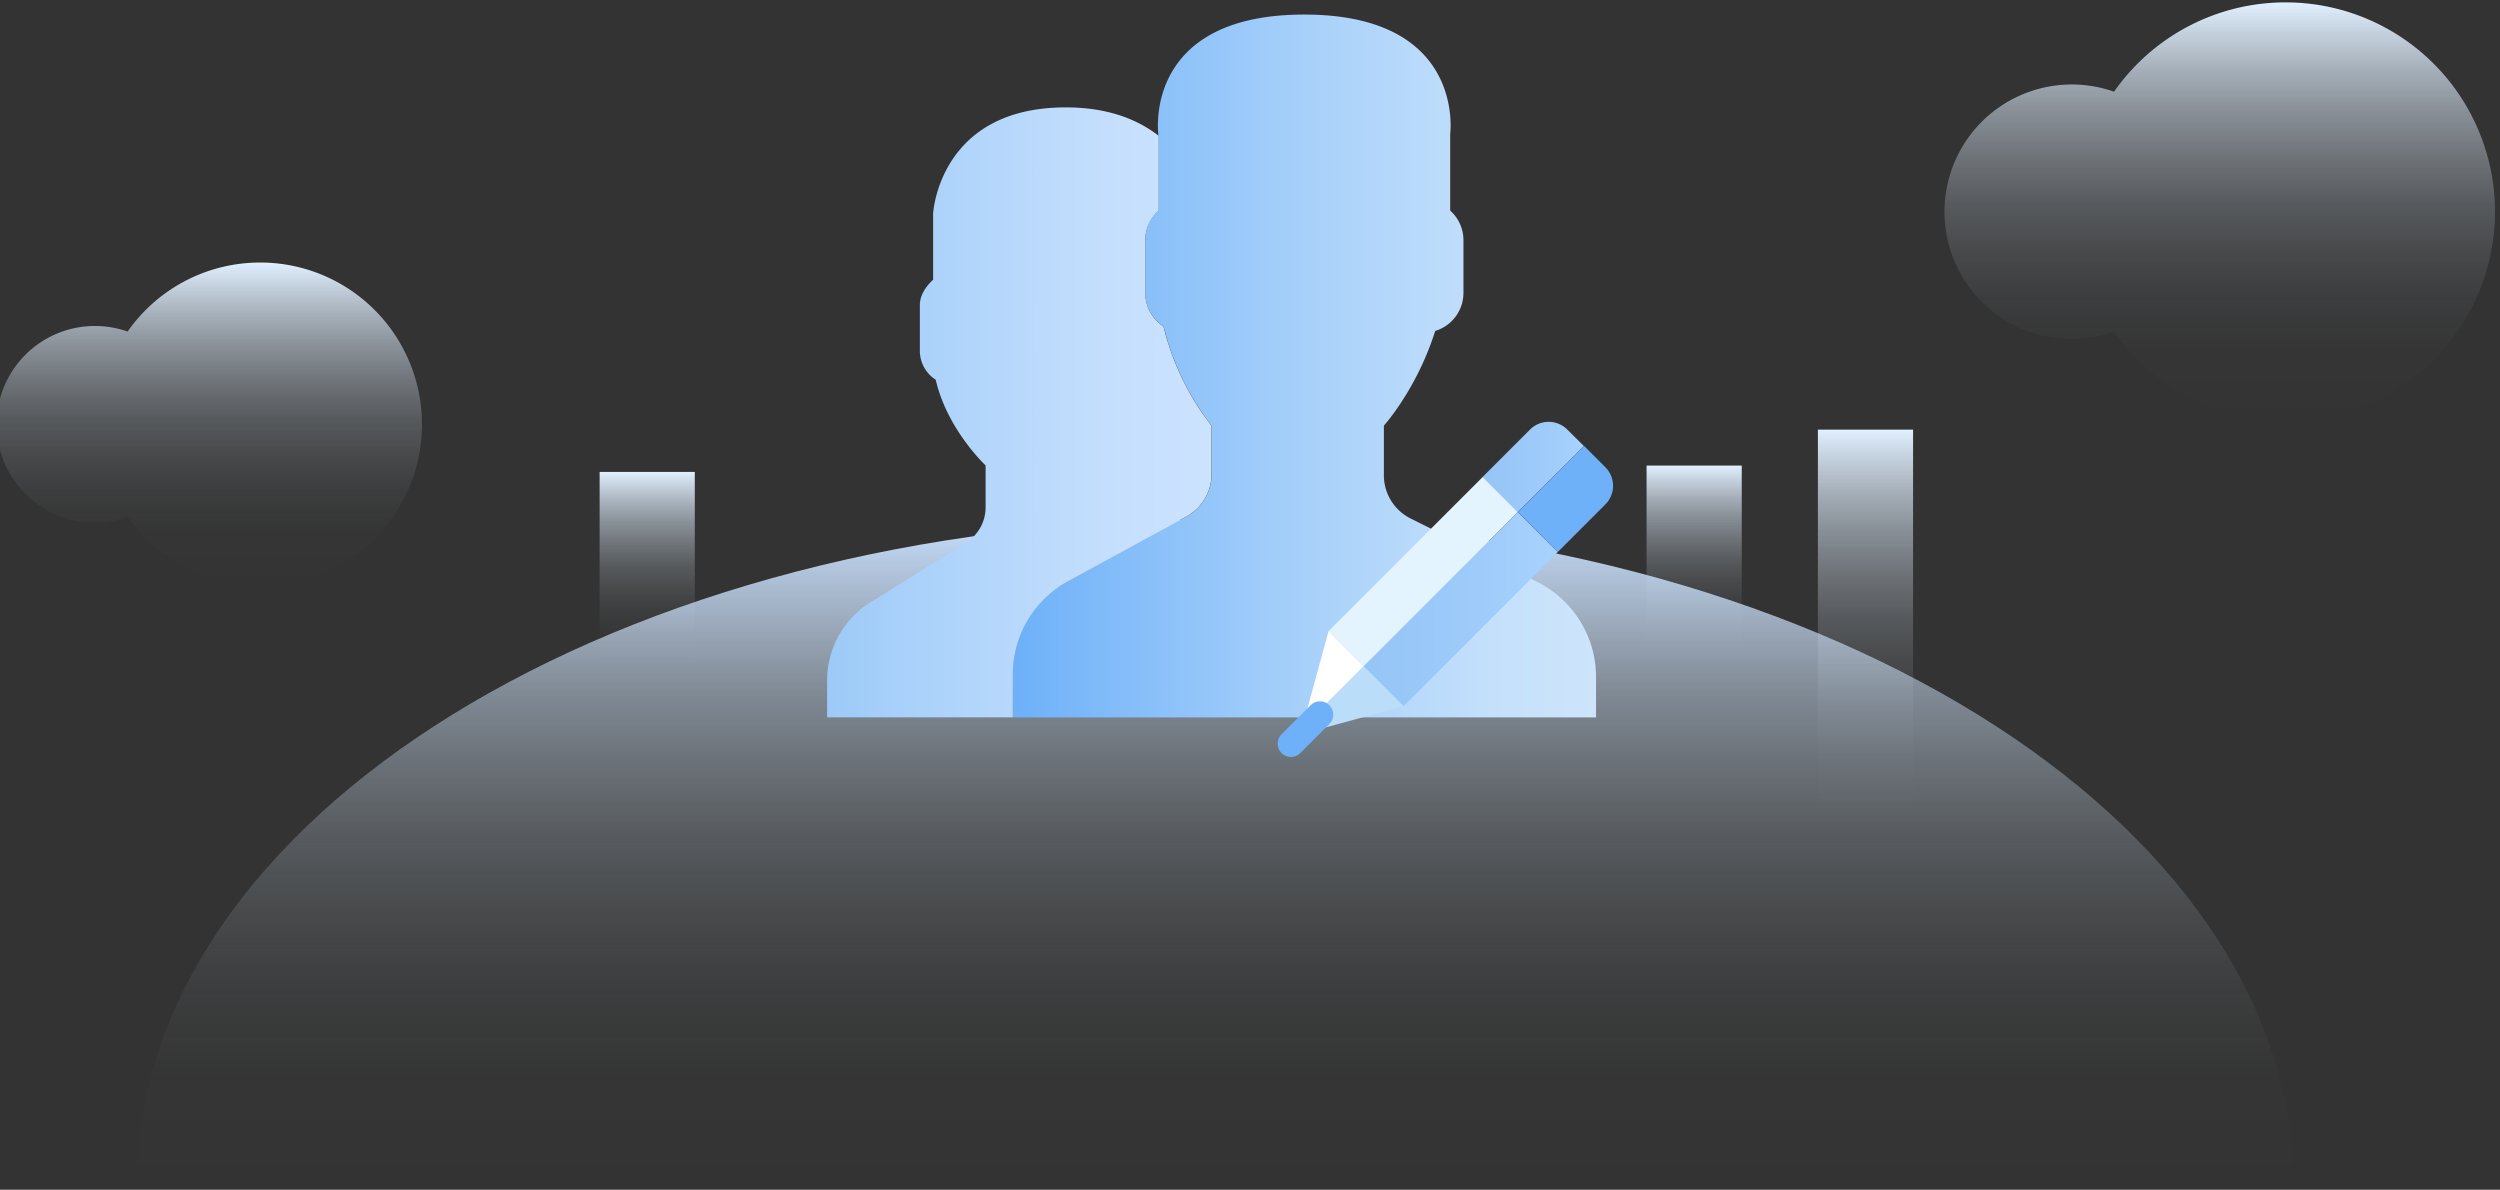 <svg id="图层_1" data-name="图层 1" xmlns="http://www.w3.org/2000/svg" xmlns:xlink="http://www.w3.org/1999/xlink" viewBox="0 0 788 375"><rect x="0" y="0" width="788" height="375" fill="#333333" stroke="none"/><defs><style>.cls-1{fill:url(#未命名的渐变_5);}.cls-2{fill:url(#未命名的渐变_5-2);}.cls-3{fill:url(#未命名的渐变_5-3);}.cls-4{fill:url(#未命名的渐变_5-4);}.cls-5{fill:url(#未命名的渐变_5-5);}.cls-6{fill:url(#未命名的渐变_44);}.cls-7{fill:url(#未命名的渐变_26);}.cls-8{fill:url(#未命名的渐变_30);}.cls-9{fill:#fff;}.cls-10{fill:url(#未命名的渐变_34);}.cls-11{fill:#e3f4fe;}.cls-12{fill:#badef9;}.cls-13{fill:#6eb1f9;}.cls-14{fill:url(#未命名的渐变_34-2);}</style><linearGradient id="未命名的渐变_5" x1="66" y1="82.75" x2="66" y2="184.75" gradientUnits="userSpaceOnUse"><stop offset="0" stop-color="#e1f0ff"/><stop offset="0.06" stop-color="#e1f0ff" stop-opacity="0.86"/><stop offset="0.16" stop-color="#e1f0ff" stop-opacity="0.66"/><stop offset="0.26" stop-color="#e1f0ff" stop-opacity="0.49"/><stop offset="0.37" stop-color="#e1f0ff" stop-opacity="0.34"/><stop offset="0.48" stop-color="#e1f0ff" stop-opacity="0.21"/><stop offset="0.59" stop-color="#e1f0ff" stop-opacity="0.12"/><stop offset="0.71" stop-color="#e1f0ff" stop-opacity="0.05"/><stop offset="0.84" stop-color="#e1f0ff" stop-opacity="0.01"/><stop offset="1" stop-color="#e1f0ff" stop-opacity="0"/></linearGradient><linearGradient id="未命名的渐变_5-2" x1="699.71" y1="0.75" x2="699.71" y2="132.75" xlink:href="#未命名的渐变_5"/><linearGradient id="未命名的渐变_5-3" x1="204" y1="148.75" x2="204" y2="210.75" xlink:href="#未命名的渐变_5"/><linearGradient id="未命名的渐变_5-4" x1="534" y1="146.75" x2="534" y2="208.75" xlink:href="#未命名的渐变_5"/><linearGradient id="未命名的渐变_5-5" x1="588" y1="135.42" x2="588" y2="257.42" xlink:href="#未命名的渐变_5"/><linearGradient id="未命名的渐变_44" x1="383" y1="163.75" x2="383" y2="373.75" gradientUnits="userSpaceOnUse"><stop offset="0" stop-color="#c7e0ff"/><stop offset="0.06" stop-color="#cbe2ff" stop-opacity="0.86"/><stop offset="0.16" stop-color="#d0e5ff" stop-opacity="0.66"/><stop offset="0.26" stop-color="#d4e8ff" stop-opacity="0.48"/><stop offset="0.37" stop-color="#d8ebff" stop-opacity="0.33"/><stop offset="0.48" stop-color="#dbedff" stop-opacity="0.21"/><stop offset="0.59" stop-color="#deeeff" stop-opacity="0.12"/><stop offset="0.71" stop-color="#e0efff" stop-opacity="0.05"/><stop offset="0.84" stop-color="#e1f0ff" stop-opacity="0.01"/><stop offset="1" stop-color="#e1f0ff" stop-opacity="0"/></linearGradient><linearGradient id="未命名的渐变_26" x1="503.07" y1="115.36" x2="319.16" y2="115.36" gradientUnits="userSpaceOnUse"><stop offset="0" stop-color="#cde5fb"/><stop offset="0.18" stop-color="#c4e0fb"/><stop offset="0.47" stop-color="#aad2fa"/><stop offset="0.84" stop-color="#81bbf9"/><stop offset="0.99" stop-color="#6eb1f9"/></linearGradient><linearGradient id="未命名的渐变_30" x1="381.86" y1="129.99" x2="260.64" y2="129.99" gradientUnits="userSpaceOnUse"><stop offset="0" stop-color="#cce3fe"/><stop offset="0.3" stop-color="#c3defd"/><stop offset="0.79" stop-color="#a9d1fa"/><stop offset="0.99" stop-color="#9dcaf8"/></linearGradient><linearGradient id="未命名的渐变_34" x1="467.34" y1="147.2" x2="499.25" y2="147.2" gradientUnits="userSpaceOnUse"><stop offset="0" stop-color="#95c5f6"/><stop offset="0.59" stop-color="#9ecbfa"/><stop offset="0.99" stop-color="#a8d2fe"/></linearGradient><linearGradient id="未命名的渐变_34-2" x1="429.87" y1="192" x2="490.98" y2="192" gradientTransform="translate(270.62 -269.33) rotate(45)" xlink:href="#未命名的渐变_34"/></defs><title>sketch_signup</title><path class="cls-1" d="M82,82.75a51,51,0,0,0-41.78,21.76,31,31,0,1,0,0,58.48A51,51,0,1,0,82,82.75Z"/><path class="cls-2" d="M720.41.75a65.91,65.91,0,0,0-54.06,28.16,40.12,40.12,0,1,0,0,75.68A66,66,0,1,0,720.41.75Z"/><rect class="cls-3" x="189" y="148.75" width="30" height="62"/><rect class="cls-4" x="519" y="146.75" width="30" height="62"/><rect class="cls-5" x="573" y="135.42" width="30" height="122"/><path class="cls-6" d="M383,163.75c-187.78,0-340,94-340,210H723C723,257.77,570.78,163.75,383,163.75Z"/><path class="cls-7" d="M484.54,183.42l-39.93-20a15.22,15.22,0,0,1-8.41-13.62V134.17a60.55,60.55,0,0,0,3.77-4.86,91.45,91.45,0,0,0,12.41-25,12.54,12.54,0,0,0,8.9-11.93V75.65a12.49,12.49,0,0,0-4.18-9.27V42.21s5-37.62-46-37.62-46,37.62-46,37.62V66.38A12.46,12.46,0,0,0,361,75.65V92.37a12.53,12.53,0,0,0,5.78,10.52,82.83,82.83,0,0,0,15.12,31.28v15.27a15.23,15.23,0,0,1-7.94,13.37l-37.29,20.34a33.54,33.54,0,0,0-17.47,29.44v13.54H503.07V213.41A33.52,33.52,0,0,0,484.54,183.42Z"/><path class="cls-8" d="M336.63,183.15l24.85-13.55c-.14-.14,0-.18.28-.15l12.16-6.63a15.26,15.26,0,0,0,7.94-13.38V134.17a79.71,79.71,0,0,1-8.75-13.89h0v0c-.57-1.12-1.12-2.3-1.67-3.52-.07-.18-.15-.34-.22-.51-.56-1.27-1.1-2.57-1.62-4,0-.08-.06-.18-.09-.27-.46-1.21-.88-2.46-1.28-3.74l-.33-1c-.42-1.41-.81-2.85-1.16-4.34A12.5,12.5,0,0,1,361,92.37V75.65a12.46,12.46,0,0,1,4.18-9.27V42.78c-5.91-4.59-15.06-8.93-29.26-8.93-40,0-41.8,33.44-41.8,33.44V88.17c-2.2,2-4.18,4.82-4.18,8v14.44a10.84,10.84,0,0,0,5,9.09c3.61,15.7,15.72,27,15.72,27v13.2a13.14,13.14,0,0,1-6.86,11.54l-28,17.56a29,29,0,0,0-15.09,25.42v11.69h58.52V212.59A33.54,33.54,0,0,1,336.63,183.15Z"/><polygon class="cls-9" points="418.79 198.91 418.76 198.94 410.45 229.41 429.87 209.99 418.79 198.91"/><path class="cls-10" d="M499.25,140.6,494,135.39a8.29,8.29,0,0,0-11.73,0l-15,15,11.07,11.08Z"/><rect class="cls-11" x="414.28" y="172.34" width="68.65" height="15.67" transform="translate(3.99 369.98) rotate(-45)"/><polygon class="cls-12" points="442.4 222.58 442.44 222.56 429.87 209.99 410.45 229.41 409.89 231.45 442.4 222.58"/><path class="cls-13" d="M491,174l15-15a8.3,8.3,0,0,0,0-11.74l-6.69-6.69-20.85,20.83Z"/><rect class="cls-14" x="426.1" y="183.12" width="68.65" height="17.77" transform="translate(-0.91 381.8) rotate(-45)"/><path class="cls-13" d="M406.94,238.59a4.19,4.19,0,0,1-3-7.14l9.23-9.22a4.18,4.18,0,0,1,5.91,5.91l-9.23,9.22A4.13,4.13,0,0,1,406.94,238.59Z"/></svg>